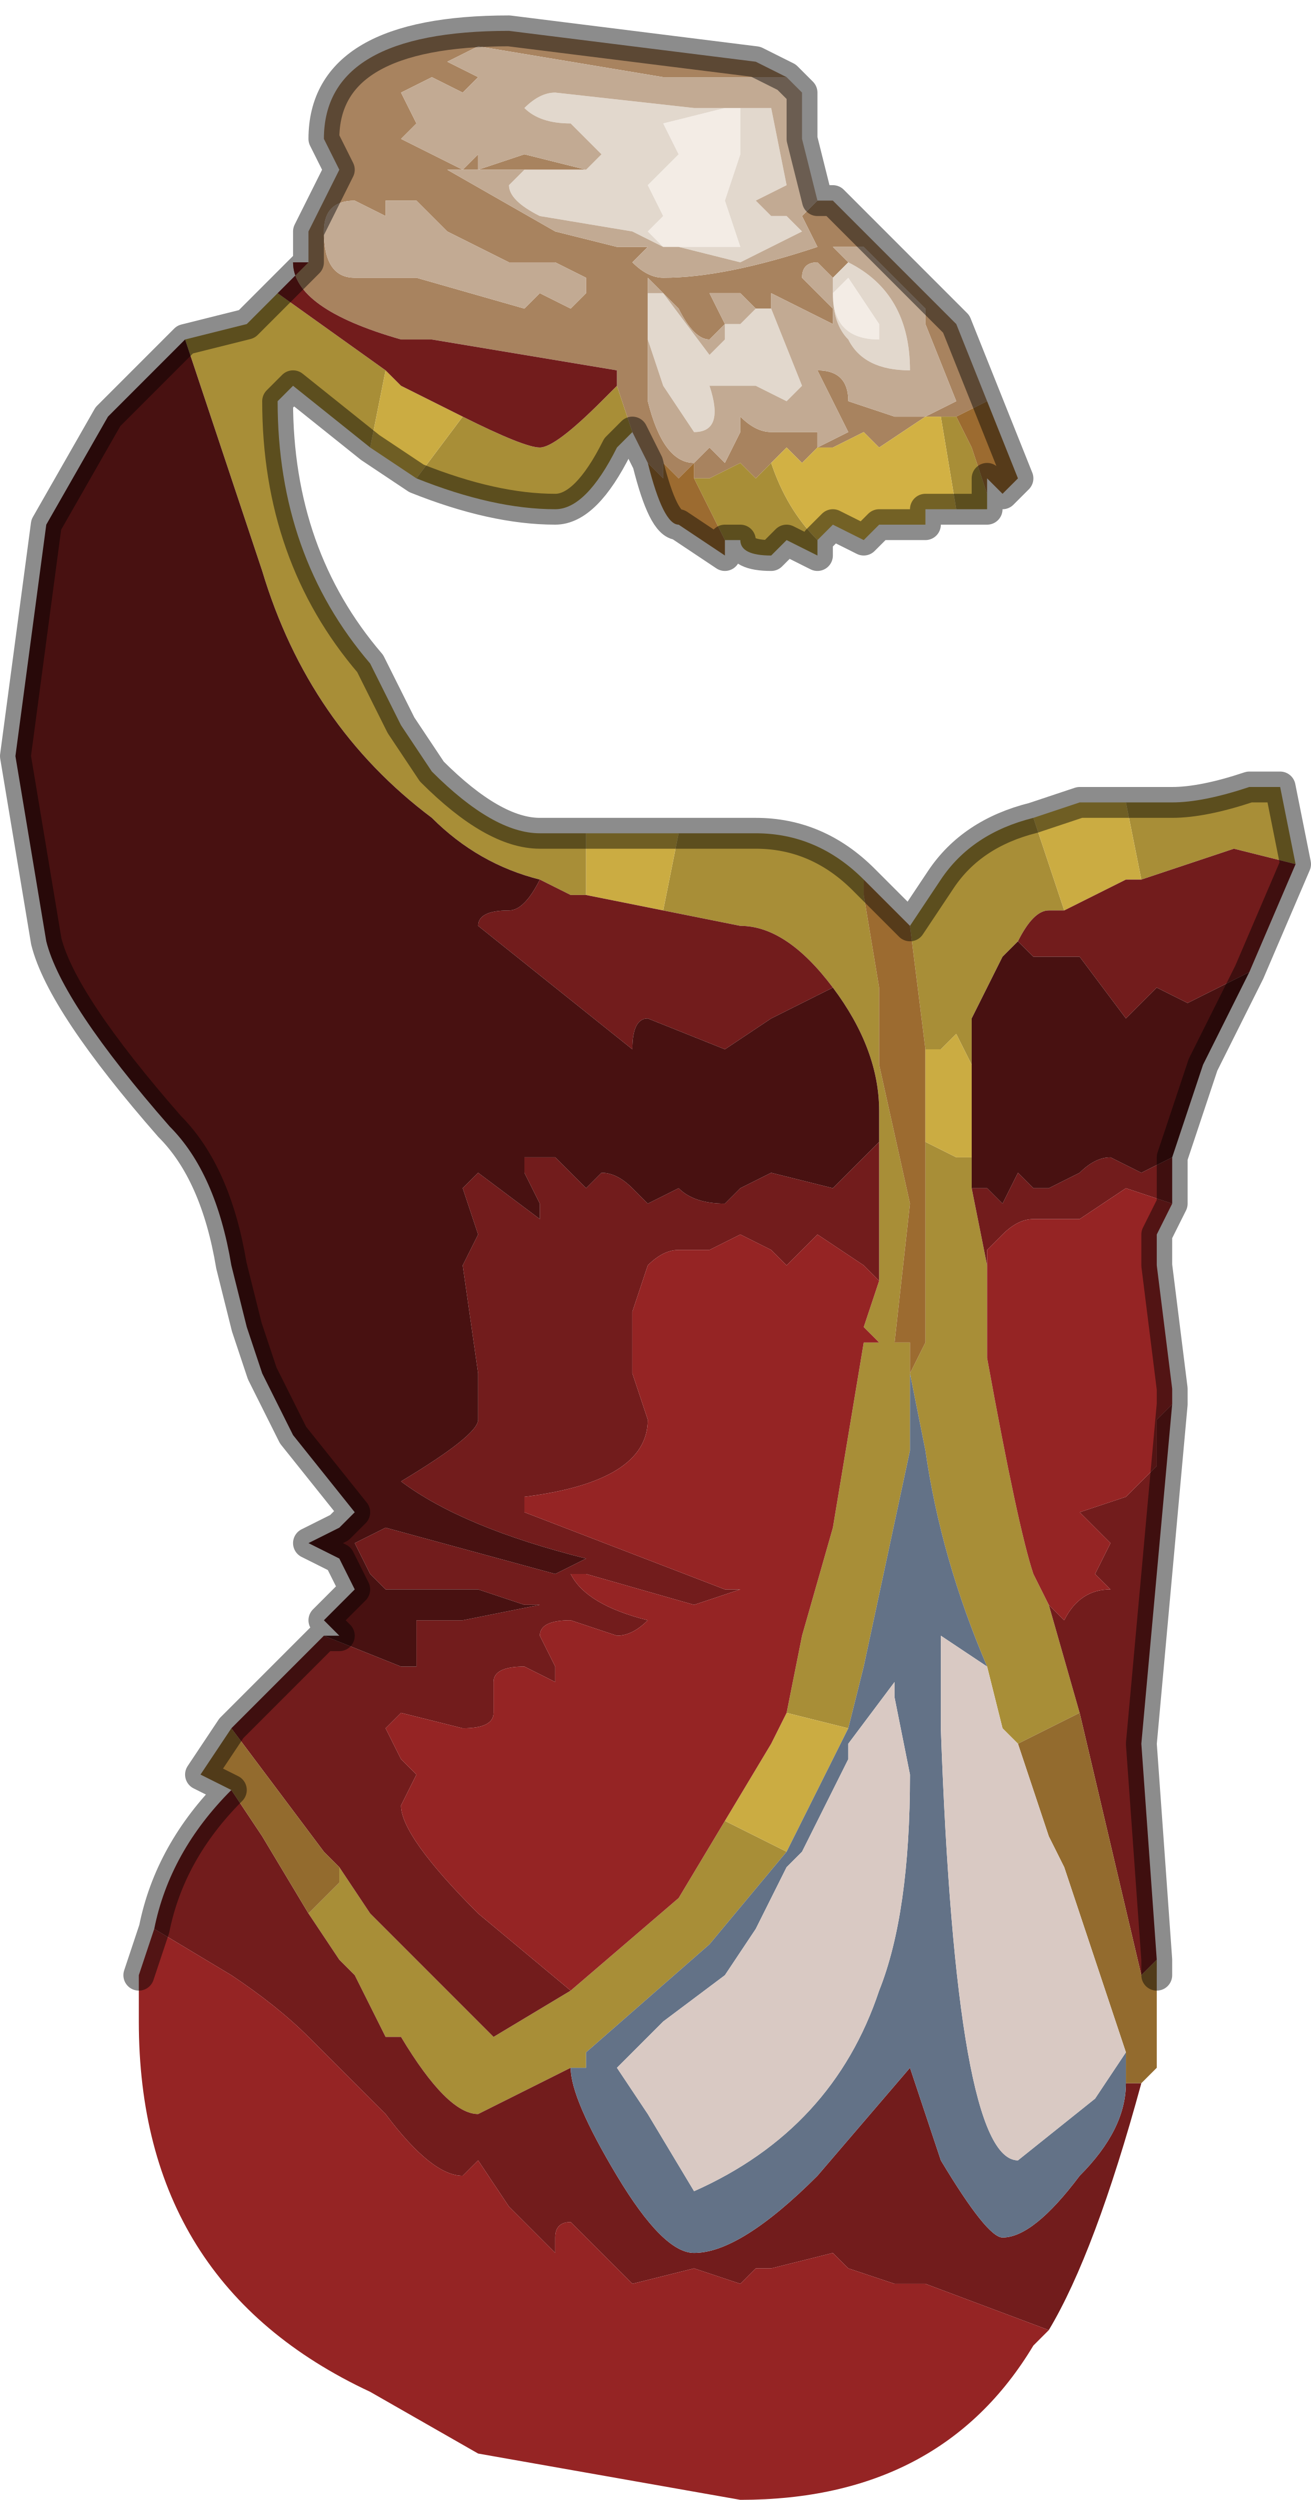 <?xml version="1.0" encoding="UTF-8" standalone="no"?>
<svg xmlns:xlink="http://www.w3.org/1999/xlink" height="8.1px" width="4.25px" xmlns="http://www.w3.org/2000/svg">
  <g transform="matrix(1.0, 0.0, 0.0, 1.0, 2.1, 3.65)">
    <path d="M-1.1 -2.8 L-1.1 -2.9 -1.0 -3.1 -1.05 -3.2 Q-1.05 -3.55 -0.45 -3.55 L0.35 -3.45 0.45 -3.4 0.2 -3.4 0.05 -3.4 0.05 -3.4 -0.55 -3.5 -0.65 -3.45 -0.55 -3.4 -0.6 -3.35 -0.7 -3.4 -0.8 -3.35 -0.75 -3.25 -0.8 -3.2 -0.6 -3.1 -0.55 -3.15 -0.55 -3.1 -0.4 -3.15 -0.2 -3.1 -0.2 -3.1 -0.25 -3.1 -0.4 -3.1 -0.55 -3.1 -0.55 -3.1 -0.6 -3.1 -0.65 -3.1 -0.3 -2.9 -0.1 -2.85 0.0 -2.85 0.0 -2.85 -0.05 -2.8 Q0.0 -2.75 0.05 -2.75 0.25 -2.75 0.55 -2.85 L0.5 -2.95 0.55 -3.0 0.6 -3.0 1.0 -2.6 1.1 -2.35 1.1 -2.35 1.0 -2.3 0.95 -2.3 0.95 -2.3 0.9 -2.3 0.75 -2.2 0.7 -2.25 0.6 -2.2 0.55 -2.2 0.5 -2.15 0.45 -2.2 0.4 -2.15 0.35 -2.1 0.3 -2.15 0.2 -2.1 0.15 -2.1 0.15 -2.15 0.1 -2.1 0.05 -2.15 0.05 -2.1 0.0 -2.15 -0.05 -2.25 -0.1 -2.4 -0.1 -2.45 -0.7 -2.55 -0.8 -2.55 Q-1.15 -2.65 -1.15 -2.8 L-1.1 -2.8 M0.25 -2.6 L0.2 -2.55 Q0.15 -2.55 0.1 -2.65 L0.0 -2.75 0.0 -2.7 0.0 -2.55 0.0 -2.35 Q0.05 -2.15 0.15 -2.15 L0.15 -2.15 0.2 -2.2 0.25 -2.15 0.3 -2.25 0.3 -2.3 Q0.35 -2.25 0.4 -2.25 L0.5 -2.25 0.55 -2.25 Q0.55 -2.2 0.55 -2.2 L0.65 -2.25 0.6 -2.35 0.55 -2.45 0.55 -2.45 Q0.65 -2.45 0.65 -2.35 L0.8 -2.3 0.9 -2.3 1.0 -2.35 0.9 -2.6 0.9 -2.65 0.7 -2.85 0.6 -2.85 0.65 -2.8 0.65 -2.8 0.6 -2.75 0.6 -2.75 0.55 -2.8 Q0.5 -2.8 0.5 -2.75 L0.5 -2.75 0.6 -2.65 0.6 -2.6 0.4 -2.7 Q0.4 -2.7 0.4 -2.65 L0.4 -2.65 0.35 -2.65 0.3 -2.7 0.25 -2.7 0.2 -2.7 0.25 -2.6 0.25 -2.6 M-0.7 -2.95 L-0.75 -3.0 -0.75 -3.0 -0.8 -3.0 -0.85 -3.0 -0.85 -2.95 -0.95 -3.0 Q-1.05 -3.0 -1.05 -2.9 -1.05 -2.75 -0.95 -2.75 L-0.75 -2.75 -0.4 -2.65 -0.35 -2.7 -0.25 -2.65 Q-0.25 -2.65 -0.2 -2.7 L-0.2 -2.75 -0.3 -2.8 -0.45 -2.8 -0.65 -2.9 -0.7 -2.95" fill="#a8835f" fill-rule="evenodd" stroke="none"/>
    <path d="M0.05 -2.85 L0.0 -2.9 0.05 -2.95 0.0 -3.05 0.05 -3.1 0.1 -3.15 0.05 -3.25 0.25 -3.3 0.3 -3.3 0.3 -3.15 0.25 -3.0 0.3 -2.85 0.15 -2.85 0.1 -2.85 0.05 -2.85 M0.6 -2.7 L0.65 -2.75 0.75 -2.6 0.75 -2.55 Q0.6 -2.55 0.6 -2.7 L0.6 -2.7" fill="#f3ece5" fill-rule="evenodd" stroke="none"/>
    <path d="M0.1 -2.85 L0.15 -2.85 0.3 -2.85 0.25 -3.0 0.3 -3.15 0.3 -3.3 0.25 -3.3 0.05 -3.25 0.1 -3.15 0.05 -3.1 0.0 -3.05 0.05 -2.95 0.0 -2.9 0.05 -2.85 -0.05 -2.9 -0.35 -2.95 Q-0.45 -3.0 -0.45 -3.05 L-0.4 -3.1 -0.25 -3.1 -0.2 -3.1 -0.2 -3.1 -0.15 -3.15 -0.25 -3.25 Q-0.35 -3.25 -0.4 -3.3 -0.35 -3.35 -0.3 -3.35 L0.15 -3.3 0.4 -3.3 0.45 -3.05 0.35 -3.0 0.4 -2.95 0.45 -2.95 0.5 -2.9 0.3 -2.8 0.1 -2.85 M0.0 -2.7 L0.05 -2.7 0.2 -2.5 0.25 -2.55 0.25 -2.6 0.25 -2.6 0.3 -2.6 0.3 -2.6 0.35 -2.65 0.4 -2.65 0.5 -2.4 0.45 -2.35 0.45 -2.35 0.35 -2.4 0.2 -2.4 Q0.25 -2.25 0.15 -2.25 0.15 -2.25 0.05 -2.4 L0.0 -2.55 0.0 -2.7 M0.6 -2.75 L0.65 -2.8 0.65 -2.8 0.65 -2.8 Q0.85 -2.7 0.85 -2.45 L0.85 -2.45 Q0.7 -2.45 0.65 -2.55 0.6 -2.6 0.6 -2.7 0.6 -2.55 0.75 -2.55 L0.75 -2.6 0.65 -2.75 0.6 -2.7 0.6 -2.75" fill="#e2d8cd" fill-rule="evenodd" stroke="none"/>
    <path d="M0.45 -3.4 L0.5 -3.35 0.5 -3.2 0.55 -3.0 0.6 -3.0 0.55 -3.0 0.5 -2.95 0.55 -2.85 Q0.25 -2.75 0.05 -2.75 0.0 -2.75 -0.05 -2.8 L0.0 -2.85 0.0 -2.85 -0.1 -2.85 -0.3 -2.9 -0.65 -3.1 -0.6 -3.1 -0.55 -3.1 -0.55 -3.1 -0.4 -3.1 -0.45 -3.05 Q-0.45 -3.0 -0.35 -2.95 L-0.05 -2.9 0.05 -2.85 0.1 -2.85 0.3 -2.8 0.5 -2.9 0.45 -2.95 0.4 -2.95 0.35 -3.0 0.45 -3.05 0.4 -3.3 0.15 -3.3 -0.3 -3.35 Q-0.35 -3.35 -0.4 -3.3 -0.35 -3.25 -0.25 -3.25 L-0.15 -3.15 -0.2 -3.1 -0.4 -3.15 -0.55 -3.1 -0.55 -3.15 -0.6 -3.1 -0.8 -3.2 -0.75 -3.25 -0.8 -3.35 -0.7 -3.4 -0.6 -3.35 -0.55 -3.4 -0.65 -3.45 -0.55 -3.5 0.05 -3.4 0.05 -3.4 0.2 -3.4 0.45 -3.4 M0.0 -2.7 L0.0 -2.75 0.1 -2.65 Q0.15 -2.55 0.2 -2.55 L0.25 -2.6 0.25 -2.55 0.2 -2.5 0.05 -2.7 0.0 -2.7 M0.25 -2.6 L0.2 -2.7 0.25 -2.7 0.3 -2.7 0.35 -2.65 0.3 -2.6 0.3 -2.6 0.25 -2.6 M0.4 -2.65 L0.4 -2.65 Q0.4 -2.7 0.4 -2.7 L0.6 -2.6 0.6 -2.65 0.5 -2.75 0.5 -2.75 Q0.5 -2.8 0.55 -2.8 L0.6 -2.75 0.6 -2.75 0.6 -2.7 0.6 -2.7 Q0.6 -2.6 0.65 -2.55 0.7 -2.45 0.85 -2.45 L0.85 -2.45 Q0.85 -2.7 0.65 -2.8 L0.65 -2.8 0.6 -2.85 0.7 -2.85 0.9 -2.65 0.9 -2.6 1.0 -2.35 0.9 -2.3 0.8 -2.3 0.65 -2.35 Q0.65 -2.45 0.55 -2.45 L0.55 -2.45 0.6 -2.35 0.65 -2.25 0.55 -2.2 Q0.55 -2.2 0.55 -2.25 L0.5 -2.25 0.4 -2.25 Q0.35 -2.25 0.3 -2.3 L0.3 -2.25 0.25 -2.15 0.2 -2.2 0.15 -2.15 0.15 -2.15 Q0.05 -2.15 0.0 -2.35 L0.0 -2.55 0.05 -2.4 Q0.15 -2.25 0.15 -2.25 0.25 -2.25 0.2 -2.4 L0.35 -2.4 0.45 -2.35 0.45 -2.35 0.5 -2.4 0.4 -2.65 M-0.7 -2.95 L-0.65 -2.9 -0.45 -2.8 -0.3 -2.8 -0.2 -2.75 -0.2 -2.7 Q-0.25 -2.65 -0.25 -2.65 L-0.35 -2.7 -0.4 -2.65 -0.75 -2.75 -0.95 -2.75 Q-1.05 -2.75 -1.05 -2.9 -1.05 -3.0 -0.95 -3.0 L-0.85 -2.95 -0.85 -3.0 -0.8 -3.0 -0.75 -3.0 -0.75 -3.0 -0.7 -2.95" fill="#c2aa93" fill-rule="evenodd" stroke="none"/>
    <path d="M1.1 -2.0 L1.05 -2.0 1.05 -2.0 Q1.0 -2.0 1.0 -2.0 L0.95 -2.3 0.95 -2.3 1.0 -2.3 1.05 -2.2 1.1 -2.05 1.1 -2.0 M0.55 -1.9 L0.55 -1.85 0.45 -1.9 0.4 -1.85 Q0.3 -1.85 0.3 -1.9 L0.25 -1.9 0.15 -2.1 0.2 -2.1 0.3 -2.15 0.35 -2.1 0.4 -2.15 Q0.45 -2.0 0.55 -1.9 M-0.05 -2.25 L-0.1 -2.2 Q-0.2 -2.0 -0.3 -2.0 -0.5 -2.0 -0.75 -2.1 L-0.6 -2.3 Q-0.4 -2.2 -0.35 -2.2 -0.3 -2.2 -0.15 -2.35 L-0.1 -2.4 -0.05 -2.25 M-0.9 -2.2 L-1.15 -2.4 -1.2 -2.35 Q-1.2 -1.85 -0.9 -1.5 L-0.8 -1.3 -0.7 -1.15 Q-0.5 -0.95 -0.35 -0.95 L-0.2 -0.95 -0.2 -0.75 -0.25 -0.75 -0.35 -0.8 Q-0.55 -0.85 -0.7 -1.0 -1.1 -1.3 -1.25 -1.8 L-1.5 -2.55 -1.3 -2.6 -1.2 -2.7 -0.85 -2.45 -0.9 -2.2 M0.1 -0.95 L0.35 -0.95 Q0.55 -0.95 0.7 -0.8 L0.7 -0.8 0.7 -0.75 0.75 -0.45 0.75 -0.2 0.85 0.25 0.8 0.7 0.85 0.7 0.85 1.05 0.7 1.75 0.65 1.95 0.45 1.9 0.5 1.65 0.6 1.3 0.7 0.7 0.75 0.7 0.7 0.65 0.75 0.5 0.75 0.05 0.75 -0.05 Q0.75 -0.25 0.6 -0.45 L0.6 -0.45 Q0.45 -0.65 0.3 -0.65 L0.05 -0.7 0.1 -0.95 M0.85 -0.65 L0.95 -0.8 Q1.05 -0.95 1.25 -1.0 L1.35 -0.7 1.3 -0.7 Q1.25 -0.7 1.2 -0.6 L1.15 -0.55 1.1 -0.45 1.05 -0.35 1.05 -0.2 1.0 -0.3 0.95 -0.25 0.95 -0.25 0.9 -0.25 0.85 -0.65 M1.55 -1.05 L1.7 -1.05 Q1.8 -1.05 1.95 -1.1 L2.05 -1.1 2.1 -0.85 1.9 -0.9 1.6 -0.8 1.55 -1.05 M0.85 0.8 L0.9 0.7 0.9 0.2 0.9 0.05 1.0 0.1 1.05 0.1 1.05 0.2 1.1 0.45 1.1 0.75 Q1.2 1.3 1.25 1.45 L1.3 1.55 1.4 1.9 1.2 2.0 1.15 1.95 1.1 1.75 Q0.95 1.4 0.9 1.05 L0.85 0.8 M-1.0 2.4 L-0.9 2.55 -0.8 2.65 -0.6 2.85 -0.5 2.95 -0.25 2.8 -0.25 2.8 0.1 2.5 0.25 2.25 0.45 2.35 0.2 2.65 -0.2 3.0 -0.2 3.05 -0.25 3.05 -0.55 3.2 Q-0.65 3.2 -0.8 2.95 L-0.85 2.95 -0.95 2.75 -1.0 2.7 -1.1 2.55 -1.0 2.45 -1.0 2.4" fill="#a88e37" fill-rule="evenodd" stroke="none"/>
    <path d="M1.1 -2.35 L1.2 -2.1 1.15 -2.05 1.1 -2.1 1.1 -2.0 1.1 -2.05 1.05 -2.2 1.0 -2.3 1.1 -2.35 1.1 -2.35 M0.25 -1.9 L0.25 -1.85 0.1 -1.95 0.1 -1.95 Q0.05 -1.95 0.0 -2.15 L0.05 -2.1 0.05 -2.15 0.1 -2.1 0.15 -2.15 0.15 -2.1 0.25 -1.9 M0.7 -0.8 L0.85 -0.65 0.85 -0.65 0.9 -0.25 0.9 0.05 0.9 0.2 0.9 0.7 0.85 0.8 0.85 0.7 0.8 0.7 0.85 0.25 0.75 -0.2 0.75 -0.45 0.7 -0.75 0.7 -0.8" fill="#9c6b30" fill-rule="evenodd" stroke="none"/>
    <path d="M1.0 -2.0 L0.95 -2.0 0.9 -2.0 0.9 -1.95 0.75 -1.95 0.75 -1.95 0.7 -1.9 0.6 -1.95 0.55 -1.9 Q0.45 -2.0 0.4 -2.15 L0.45 -2.2 0.5 -2.15 0.55 -2.2 0.6 -2.2 0.7 -2.25 0.75 -2.2 0.9 -2.3 0.95 -2.3 1.0 -2.0" fill="#d2b144" fill-rule="evenodd" stroke="none"/>
    <path d="M-0.75 -2.1 L-0.9 -2.2 -0.85 -2.45 -0.8 -2.4 -0.6 -2.3 -0.75 -2.1 M-0.2 -0.95 L0.1 -0.95 0.05 -0.7 -0.2 -0.75 -0.2 -0.95 M1.25 -1.0 L1.4 -1.05 1.55 -1.05 1.6 -0.8 1.55 -0.8 1.35 -0.7 1.25 -1.0 M0.9 0.05 L0.9 -0.25 0.95 -0.25 0.95 -0.25 1.0 -0.3 1.05 -0.2 1.05 -0.1 1.05 0.1 1.0 0.1 0.9 0.05 M0.45 1.9 L0.65 1.95 0.6 2.05 0.45 2.35 0.25 2.25 0.4 2.0 0.45 1.9" fill="#cbac42" fill-rule="evenodd" stroke="none"/>
    <path d="M2.1 -0.85 L1.95 -0.5 1.85 -0.45 1.75 -0.4 1.65 -0.45 1.55 -0.35 1.4 -0.55 1.25 -0.55 1.2 -0.6 1.2 -0.6 Q1.25 -0.7 1.3 -0.7 L1.35 -0.7 1.55 -0.8 1.6 -0.8 1.9 -0.9 2.1 -0.85 M1.7 0.1 L1.7 0.25 1.55 0.2 1.4 0.3 1.25 0.3 Q1.2 0.3 1.15 0.35 L1.1 0.4 1.1 0.45 1.05 0.2 1.1 0.2 1.15 0.25 1.2 0.15 1.25 0.2 1.3 0.2 1.4 0.15 Q1.45 0.1 1.5 0.1 L1.6 0.15 1.7 0.1 M1.7 0.9 L1.6 2.0 1.65 2.7 1.6 2.75 1.4 1.9 1.3 1.55 1.35 1.6 Q1.4 1.5 1.5 1.5 L1.45 1.45 1.5 1.35 1.4 1.25 1.55 1.2 1.65 1.1 1.65 0.95 1.7 0.9 M1.6 3.1 Q1.45 3.65 1.3 3.9 L0.9 3.75 0.8 3.75 0.65 3.7 0.6 3.65 0.4 3.7 0.35 3.7 0.3 3.75 0.15 3.7 -0.05 3.75 -0.25 3.55 Q-0.3 3.55 -0.3 3.6 L-0.3 3.65 -0.45 3.5 -0.55 3.35 -0.6 3.4 Q-0.7 3.4 -0.85 3.2 L-0.95 3.1 -0.95 3.1 -1.1 2.95 Q-1.2 2.85 -1.35 2.75 L-1.6 2.6 Q-1.55 2.35 -1.35 2.15 L-1.25 2.3 -1.1 2.55 -1.0 2.7 -0.95 2.75 -0.85 2.95 -0.8 2.95 Q-0.65 3.2 -0.55 3.2 L-0.25 3.05 Q-0.25 3.15 -0.1 3.4 0.05 3.65 0.15 3.65 0.3 3.65 0.55 3.4 L0.85 3.05 0.95 3.35 Q1.1 3.6 1.15 3.6 1.25 3.6 1.4 3.4 1.55 3.25 1.55 3.1 L1.6 3.1 M-1.35 1.95 L-1.25 1.85 -1.05 1.65 -0.8 1.75 -0.75 1.75 -0.75 1.7 -0.75 1.6 -0.6 1.6 -0.35 1.55 -0.4 1.55 -0.55 1.5 -0.7 1.5 -0.85 1.5 -0.9 1.45 -0.9 1.45 -0.95 1.35 -0.95 1.35 -0.85 1.3 -0.3 1.45 -0.2 1.4 Q-0.6 1.3 -0.8 1.15 -0.55 1.0 -0.55 0.95 L-0.55 0.8 -0.6 0.45 -0.55 0.35 -0.6 0.2 -0.55 0.15 -0.35 0.3 -0.35 0.25 -0.4 0.15 -0.4 0.1 -0.3 0.1 -0.2 0.2 -0.15 0.15 Q-0.1 0.15 -0.05 0.2 L0.0 0.25 0.1 0.2 Q0.15 0.25 0.25 0.25 L0.3 0.2 0.4 0.15 0.6 0.2 0.75 0.05 0.75 0.5 0.7 0.45 0.55 0.35 0.45 0.45 0.4 0.4 0.3 0.35 0.2 0.4 0.1 0.4 Q0.05 0.4 0.0 0.45 L-0.05 0.6 -0.05 0.75 -0.05 0.8 0.0 0.95 Q0.0 1.15 -0.4 1.2 L-0.4 1.25 0.25 1.5 0.3 1.5 0.15 1.55 -0.2 1.45 -0.25 1.45 -0.25 1.45 Q-0.2 1.55 0.0 1.6 -0.05 1.65 -0.1 1.65 L-0.25 1.6 Q-0.35 1.6 -0.35 1.65 L-0.3 1.75 -0.3 1.8 -0.4 1.75 Q-0.5 1.75 -0.5 1.8 L-0.5 1.9 Q-0.5 1.95 -0.6 1.95 L-0.8 1.9 -0.85 1.95 -0.8 2.05 -0.75 2.1 -0.8 2.2 Q-0.8 2.3 -0.55 2.55 L-0.25 2.8 -0.25 2.8 -0.5 2.95 -0.6 2.85 -0.8 2.65 -0.9 2.55 -1.0 2.4 -1.05 2.35 -1.35 1.95 M-1.2 -2.7 L-1.1 -2.8 -1.15 -2.8 Q-1.15 -2.65 -0.8 -2.55 L-0.7 -2.55 -0.1 -2.45 -0.1 -2.4 -0.15 -2.35 Q-0.3 -2.2 -0.35 -2.2 -0.4 -2.2 -0.6 -2.3 L-0.8 -2.4 -0.85 -2.45 -1.2 -2.7 M0.05 -0.7 L0.3 -0.65 Q0.45 -0.65 0.6 -0.45 L0.5 -0.4 0.4 -0.35 0.25 -0.25 0.0 -0.35 Q-0.05 -0.35 -0.05 -0.25 L-0.55 -0.65 Q-0.55 -0.7 -0.45 -0.7 -0.4 -0.7 -0.35 -0.8 L-0.25 -0.75 -0.2 -0.75 0.05 -0.7" fill="#721c1c" fill-rule="evenodd" stroke="none"/>
    <path d="M1.95 -0.5 L1.8 -0.2 1.7 0.1 1.6 0.15 1.5 0.1 Q1.45 0.1 1.4 0.15 L1.3 0.2 1.25 0.2 1.2 0.15 1.15 0.25 1.1 0.2 1.05 0.2 1.05 0.1 1.05 -0.1 1.05 -0.2 1.05 -0.35 1.1 -0.45 1.15 -0.55 1.2 -0.6 1.2 -0.6 1.25 -0.55 1.4 -0.55 1.55 -0.35 1.65 -0.45 1.75 -0.4 1.85 -0.45 1.95 -0.5 M-1.05 1.65 L-1.0 1.65 -1.05 1.6 -0.95 1.5 -1.0 1.4 -1.1 1.35 -1.0 1.3 -0.95 1.25 -1.15 1.0 -1.25 0.8 -1.3 0.65 -1.35 0.45 Q-1.4 0.15 -1.55 0.0 -1.9 -0.4 -1.95 -0.6 L-2.05 -1.2 -1.95 -1.95 -1.75 -2.3 -1.5 -2.55 -1.25 -1.8 Q-1.1 -1.3 -0.7 -1.0 -0.55 -0.85 -0.35 -0.8 -0.4 -0.7 -0.45 -0.7 -0.55 -0.7 -0.55 -0.65 L-0.05 -0.25 Q-0.05 -0.35 0.0 -0.35 L0.25 -0.25 0.4 -0.35 0.5 -0.4 0.6 -0.45 0.6 -0.45 Q0.75 -0.25 0.75 -0.05 L0.75 0.05 0.6 0.2 0.4 0.15 0.3 0.2 0.25 0.25 Q0.15 0.25 0.1 0.2 L0.0 0.25 -0.05 0.2 Q-0.1 0.15 -0.15 0.15 L-0.2 0.2 -0.3 0.1 -0.4 0.1 -0.4 0.15 -0.35 0.25 -0.35 0.3 -0.55 0.15 -0.6 0.2 -0.55 0.35 -0.6 0.45 -0.55 0.8 -0.55 0.95 Q-0.55 1.0 -0.8 1.15 -0.6 1.3 -0.2 1.4 L-0.3 1.45 -0.85 1.3 -0.95 1.35 -0.95 1.35 -0.9 1.45 -0.9 1.45 -0.85 1.5 -0.7 1.5 -0.55 1.5 -0.4 1.55 -0.35 1.55 -0.6 1.6 -0.75 1.6 -0.75 1.7 -0.75 1.75 -0.8 1.75 -1.05 1.65" fill="#481111" fill-rule="evenodd" stroke="none"/>
    <path d="M1.7 0.25 L1.65 0.35 1.65 0.45 1.7 0.85 1.7 0.9 1.65 0.95 1.65 1.1 1.55 1.2 1.4 1.25 1.5 1.35 1.45 1.45 1.5 1.5 Q1.4 1.5 1.35 1.6 L1.3 1.55 1.25 1.45 Q1.2 1.3 1.1 0.75 L1.1 0.45 1.1 0.4 1.15 0.35 Q1.2 0.3 1.25 0.3 L1.4 0.3 1.55 0.2 1.7 0.25 M1.3 3.9 L1.25 3.95 Q0.95 4.45 0.3 4.45 L-0.55 4.3 -0.9 4.1 Q-1.65 3.75 -1.65 2.9 L-1.65 2.75 -1.6 2.6 -1.6 2.6 -1.35 2.75 Q-1.2 2.85 -1.1 2.95 L-0.95 3.1 -0.95 3.1 -0.85 3.2 Q-0.7 3.4 -0.6 3.4 L-0.55 3.35 -0.45 3.5 -0.3 3.65 -0.3 3.6 Q-0.3 3.55 -0.25 3.55 L-0.05 3.75 0.15 3.7 0.3 3.75 0.35 3.7 0.4 3.7 0.6 3.65 0.65 3.7 0.8 3.75 0.9 3.75 1.3 3.9 M0.75 0.5 L0.7 0.65 0.75 0.7 0.7 0.7 0.6 1.3 0.5 1.65 0.45 1.9 0.4 2.0 0.25 2.25 0.1 2.5 -0.25 2.8 -0.25 2.8 -0.25 2.8 -0.55 2.55 Q-0.8 2.3 -0.8 2.2 L-0.75 2.1 -0.8 2.05 -0.85 1.95 -0.8 1.9 -0.6 1.95 Q-0.5 1.95 -0.5 1.9 L-0.5 1.8 Q-0.5 1.75 -0.4 1.75 L-0.3 1.8 -0.3 1.75 -0.35 1.65 Q-0.35 1.6 -0.25 1.6 L-0.1 1.65 Q-0.05 1.65 0.0 1.6 -0.2 1.55 -0.25 1.45 L-0.25 1.45 -0.2 1.45 0.15 1.55 0.3 1.5 0.25 1.5 -0.4 1.25 -0.4 1.2 Q0.0 1.15 0.0 0.95 L-0.05 0.8 -0.05 0.75 -0.05 0.6 0.0 0.45 Q0.05 0.4 0.1 0.4 L0.2 0.4 0.3 0.35 0.4 0.4 0.45 0.45 0.55 0.35 0.7 0.45 0.75 0.5" fill="#952424" fill-rule="evenodd" stroke="none"/>
    <path d="M1.65 2.7 L1.65 2.75 1.65 3.05 1.6 3.1 1.55 3.1 1.55 3.0 1.35 2.4 1.3 2.3 1.25 2.15 1.2 2.0 1.4 1.9 1.6 2.75 1.65 2.7 M-1.35 2.15 L-1.45 2.1 -1.35 1.95 -1.05 2.35 -1.0 2.4 -1.0 2.45 -1.1 2.55 -1.25 2.3 -1.35 2.15" fill="#936b2e" fill-rule="evenodd" stroke="none"/>
    <path d="M0.85 0.7 L0.85 0.8 0.9 1.05 Q0.95 1.4 1.1 1.75 L0.95 1.65 0.95 1.95 Q1.0 3.35 1.2 3.35 L1.45 3.15 1.55 3.0 1.55 3.1 Q1.55 3.25 1.4 3.4 1.25 3.6 1.15 3.6 1.1 3.6 0.95 3.35 L0.85 3.05 0.55 3.4 Q0.3 3.65 0.15 3.65 0.05 3.65 -0.1 3.4 -0.25 3.15 -0.25 3.05 L-0.2 3.05 -0.2 3.0 0.2 2.65 0.45 2.35 0.6 2.05 0.65 1.95 0.7 1.75 0.85 1.05 0.85 0.7 M0.0 3.2 L0.15 3.45 Q0.6 3.25 0.75 2.8 0.85 2.55 0.85 2.1 L0.8 1.85 0.8 1.8 0.65 2.0 0.65 2.05 0.5 2.35 0.45 2.4 0.35 2.6 0.25 2.75 0.05 2.9 -0.1 3.05 0.0 3.2" fill="#637287" fill-rule="evenodd" stroke="none"/>
    <path d="M0.0 3.2 L-0.1 3.05 0.05 2.9 0.25 2.75 0.35 2.6 0.45 2.4 0.5 2.35 0.65 2.05 0.65 2.0 0.8 1.8 0.8 1.85 0.85 2.1 Q0.85 2.55 0.75 2.8 0.6 3.25 0.15 3.45 L0.0 3.2 M1.55 3.0 L1.45 3.15 1.2 3.35 Q1.0 3.35 0.95 1.95 L0.95 1.65 1.1 1.75 1.15 1.95 1.2 2.0 1.25 2.15 1.3 2.3 1.35 2.4 1.55 3.0" fill="#d9c9c3" fill-rule="evenodd" stroke="none"/>
    <path d="M-1.1 -2.8 L-1.1 -2.9 -1.0 -3.1 -1.05 -3.2 Q-1.05 -3.55 -0.45 -3.55 L0.35 -3.45 0.45 -3.4 0.5 -3.35 0.5 -3.2 0.55 -3.0 0.6 -3.0 1.0 -2.6 1.1 -2.35 1.2 -2.1 1.15 -2.05 1.1 -2.1 1.1 -2.0 1.05 -2.0 1.05 -2.0 Q1.0 -2.0 1.0 -2.0 L0.95 -2.0 0.9 -2.0 0.9 -1.95 0.75 -1.95 0.75 -1.95 0.7 -1.9 0.6 -1.95 0.55 -1.9 0.55 -1.85 0.45 -1.9 0.4 -1.85 Q0.3 -1.85 0.3 -1.9 L0.25 -1.9 0.25 -1.85 0.1 -1.95 0.1 -1.95 Q0.05 -1.95 0.0 -2.15 L-0.05 -2.25 -0.1 -2.2 Q-0.2 -2.0 -0.3 -2.0 -0.5 -2.0 -0.75 -2.1 L-0.9 -2.2 -1.15 -2.4 -1.2 -2.35 Q-1.2 -1.85 -0.9 -1.5 L-0.8 -1.3 -0.7 -1.15 Q-0.5 -0.95 -0.35 -0.95 L-0.2 -0.95 0.1 -0.95 0.35 -0.95 Q0.55 -0.95 0.7 -0.8 L0.7 -0.8 0.85 -0.65 0.85 -0.65 0.95 -0.8 Q1.05 -0.95 1.25 -1.0 L1.4 -1.05 1.55 -1.05 1.7 -1.05 Q1.8 -1.05 1.95 -1.1 L2.05 -1.1 2.1 -0.85 1.95 -0.5 1.8 -0.2 1.7 0.1 1.7 0.25 1.65 0.35 1.65 0.45 1.7 0.85 1.7 0.9 1.6 2.0 1.65 2.7 1.65 2.75 M-1.65 2.75 L-1.6 2.6 -1.6 2.6 Q-1.55 2.35 -1.35 2.15 L-1.45 2.1 -1.35 1.95 -1.25 1.85 -1.05 1.65 -1.0 1.65 -1.05 1.6 -0.95 1.5 -1.0 1.4 -1.1 1.35 -1.0 1.3 -0.95 1.25 -1.15 1.0 -1.25 0.8 -1.3 0.65 -1.35 0.45 Q-1.4 0.15 -1.55 0.0 -1.9 -0.4 -1.95 -0.6 L-2.05 -1.2 -1.95 -1.95 -1.75 -2.3 -1.5 -2.55 -1.3 -2.6 -1.2 -2.7 -1.1 -2.8" fill="none" stroke="#000000" stroke-linecap="round" stroke-linejoin="round" stroke-opacity="0.451" stroke-width="0.1"/>
  </g>
</svg>
